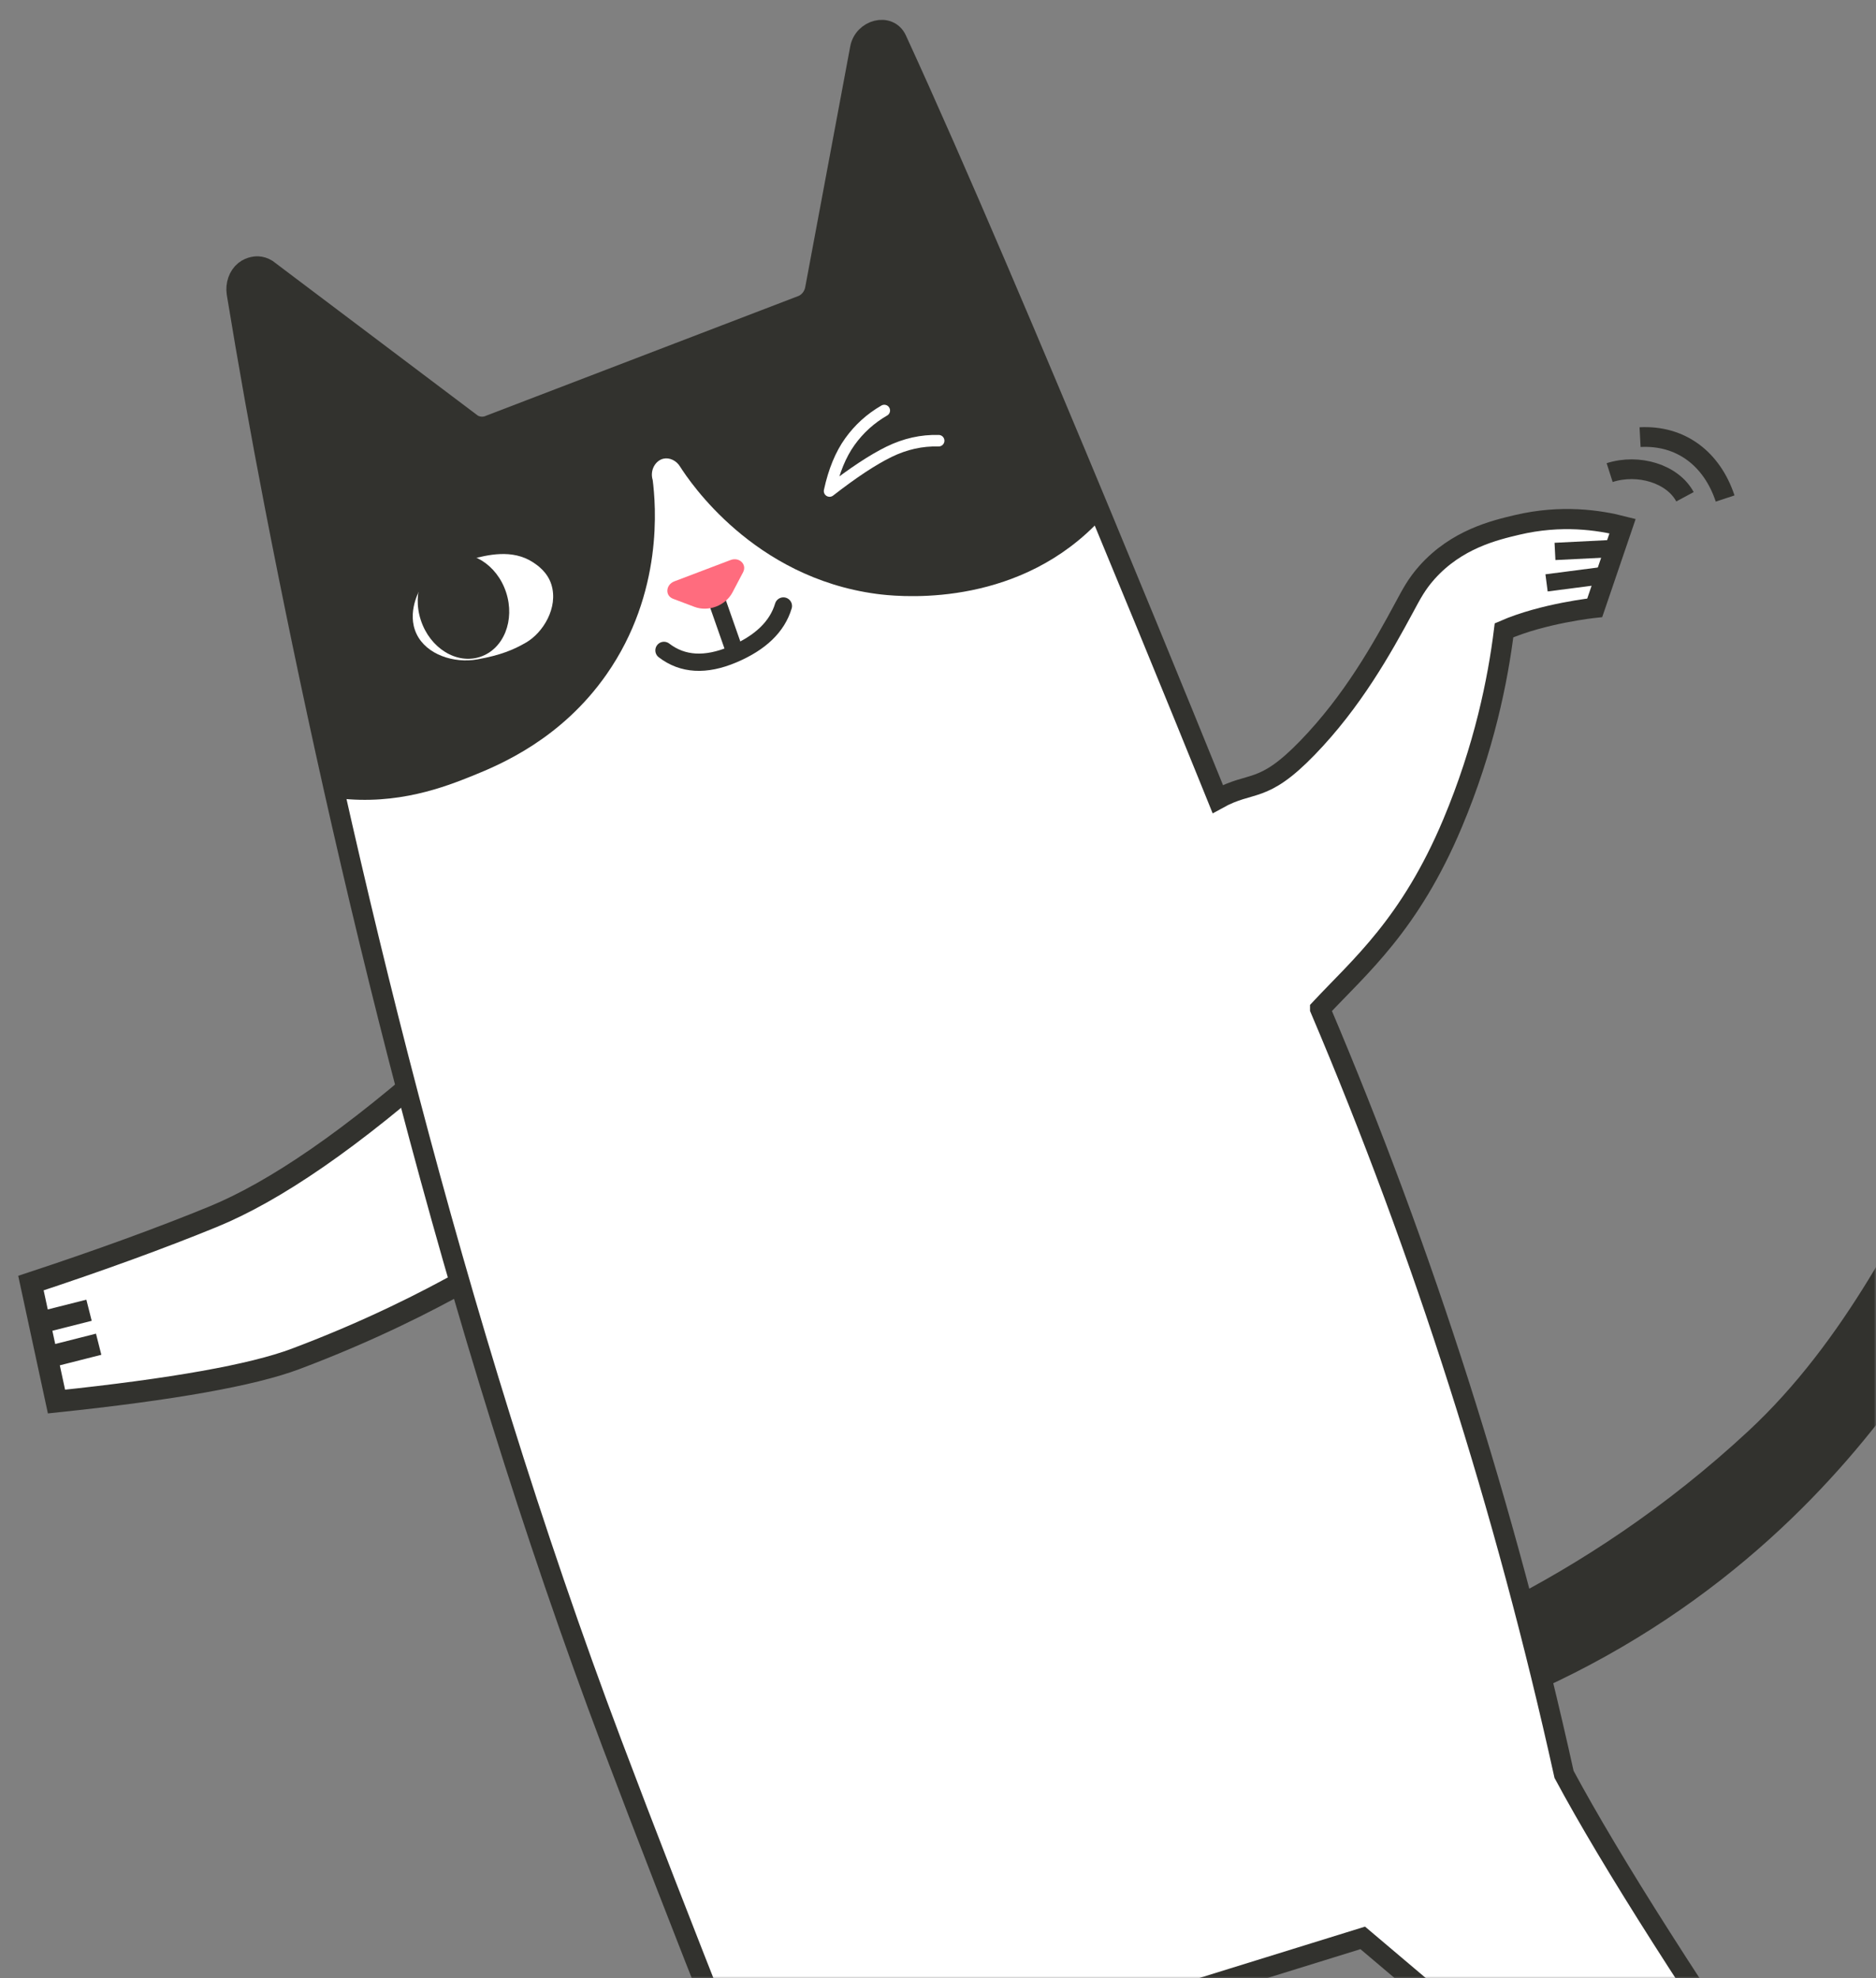 <svg xmlns="http://www.w3.org/2000/svg" xmlns:xlink="http://www.w3.org/1999/xlink" width="440" height="464" viewBox="0 0 440 464">
    <rect x="0" y="0" width="440" height="464" fill="#808080" stroke="none"/>
    <defs>
        <path id="prefix__a" d="M0 0H440V464H0z"/>
        <path id="prefix__c" d="M14.908 150.69C9.705 110.937 3.734 62.897.675 29.87c-.399-4.324 5.522-5.934 8.447-2.517L46.51 70.99c1.096 1.279 2.743 1.96 4.367 1.812L128.43 60.48c1.536-.137 2.86-1.01 3.56-2.325l23.536-55.479c.375-.709.893-1.25 1.49-1.635.142-.094 1.494-.937 3.246-.655 1.835.294 3.459 1.712 4.213 3.627 5.783 15.313 11.554 31.244 17.252 47.772 7.09 20.562 14.468 42.855 21.812 66.43-11.22 8.43-23.072 10.247-29.99 11.222-6.92.978-22.332 2.941-39.07-4.88-21.232-9.924-29.94-28.751-32.174-34.054-.537-2.379-2.869-3.66-4.698-3.09-1.394.43-2.43 1.909-2.448 3.628-.185 4.05-1.88 31.004-24.956 48.81-3.22 2.485-23.83 17.872-49.613 12.38-1.983-.422-3.876-.942-5.682-1.542z"/>
    </defs>
    <g fill="none" fill-rule="evenodd">
        <mask id="prefix__b" fill="#fff">
            <use xlink:href="#prefix__a"/>
        </mask>
        <g mask="url(#prefix__b)">
            <g>
                <g>
                    <path fill="#FFF" d="M1.115 47.93c3.34.04 27.996 3.903 64.225-.148 10.75-1.202 28.922-6.717 54.515-16.545L112.579 3.76C95.665 6.352 80.656 8.19 67.554 9.276 51.982 10.566 30.308 7.89.514.016" transform="rotate(-30 220.608 251.85) scale(-1 1) rotate(-3 3562.718 2460.943)"/>
                    <path stroke="#32322E" stroke-width="5.112" d="M1.115 47.93c3.34.04 27.996 3.903 64.225-.148 10.75-1.202 28.922-6.717 54.515-16.545L112.579 3.76C95.665 6.352 80.656 8.19 67.554 9.276 51.982 10.566 30.308 7.89.514.016M115.617 12.83l-12.287 2.79M117.226 20.962l-12.289 2.784" transform="rotate(-30 220.608 251.85) scale(-1 1) rotate(-3 3562.718 2460.943)"/>
                </g>
                <g>
                    <path fill="#32322E" d="M175.98 416.555c28.366 7.703 73.01 14.4 124.609 2.576 30.008-6.874 56.839-24.91 76.429-38.079 16.775-11.274 26.005-17.482 30.328-12.618 1.54 1.738 2.31 4.016 2.28 6.77-.042 4.327-2.076 8.536-5.583 11.542-16.119 13.833-33.88 25.662-52.8 35.153-14.937 7.49-46.012 23.083-89.383 25.863-22.132 1.42-44.447-.674-66.337-6.217l-.519-.129-25.42-26.597 6.396 1.736z" transform="rotate(-30 220.608 251.85) translate(42.259)"/>
                    <path fill="#FFF" d="M263.044 283.177c-7.58 61.875-20.987 123.238-40.222 184.09-.717 23.232.86 59.606 4.733 109.124h-29.062l-35.737-99.512-81.058-18.38-50.843 118.24-30.725-.348s18.753-140.887 32.897-226.937c17.335-105.48 49.157-211.204 76.638-290.907 5.698-16.527 11.469-32.459 17.252-47.772.754-1.915 2.378-3.333 4.213-3.627 1.752-.281 3.104.561 3.246.655.597.386 1.115.927 1.49 1.636l23.537 55.478c.7 1.315 2.023 2.188 3.56 2.325l77.553 12.321c1.624.149 3.271-.533 4.367-1.811l37.387-43.638c2.925-3.416 8.846-1.807 8.447 2.518-6.111 65.992-23.853 191.923-23.853 191.923 9.169.164 9.522 4.304 24.183.128 14.66-4.176 26.773-11.39 36.223-17.217 2.97-1.83 5.154-3.25 8.69-4.418 9.911-3.264 18.685-.628 23.863.924 10.163 3.05 17.144 8.582 21.273 12.613-5.08 4.442-15.234 13.33-15.234 13.33s-11.111-4.949-21.068-6.065c-7.11 9.41-17.84 21.587-33.088 33.165-20.57 15.612-35.636 18.186-48.662 22.162z" transform="rotate(-30 220.608 251.85) translate(42.259)"/>
                    <g transform="rotate(-30 220.608 251.85) translate(42.259) matrix(-1 0 0 1 291.8 7)">
                        <use fill="#32322E" xlink:href="#prefix__c"/>
                    </g>
                    <path stroke="#32322E" stroke-linecap="round" stroke-linejoin="round" stroke-width="4.05" d="M171.812 133.414c2.105 5.086 6.62 8.058 13.545 8.918 6.926.86 12.232-.452 15.92-3.935" transform="rotate(-30 220.608 251.85) translate(42.259)"/>
                    <path stroke="#32322E" stroke-width="4.055" d="M371.652 228.467L359 223.2M376.982 224.248L364.4 217.8" transform="rotate(-30 220.608 251.85) translate(42.259)"/>
                    <path stroke="#32322E" stroke-linecap="round" stroke-width="4.73" d="M263.044 283.177c-7.58 61.875-20.987 123.238-40.222 184.09-.717 23.232.86 59.606 4.733 109.124h-29.062l-35.737-99.512-81.058-18.38-50.843 118.24-30.725-.348s18.753-140.887 32.897-226.937c17.335-105.48 49.157-211.204 76.638-290.907 5.698-16.527 11.469-32.459 17.252-47.772.754-1.915 2.378-3.333 4.213-3.627 1.752-.281 3.104.561 3.246.655.597.386 1.115.927 1.49 1.636l23.537 55.478c.7 1.315 2.023 2.188 3.56 2.325l77.553 12.321c1.624.149 3.271-.533 4.367-1.811l37.387-43.638c2.925-3.416 8.846-1.807 8.447 2.518-6.111 65.992-23.853 191.923-23.853 191.923 9.169.164 9.522 4.304 24.183.128 14.66-4.176 26.773-11.39 36.223-17.217 2.97-1.83 5.154-3.25 8.69-4.418 9.911-3.264 18.685-.628 23.863.924 10.163 3.05 17.144 8.582 21.273 12.613-5.08 4.442-15.234 13.33-15.234 13.33s-11.111-4.949-21.068-6.065c-7.11 9.41-17.84 21.587-33.088 33.165-20.57 15.612-35.636 18.186-48.662 22.162z" transform="rotate(-30 220.608 251.85) translate(42.259)"/>
                    <path fill="#FFF" d="M144.747 115.644c-3.372.005-6.695-.403-11.94-2.308-5.117-1.851-9.764-6.854-9.32-12.307.446-5.497 5.791-8.573 6.2-8.798 4.493-2.5 9.102-1.22 13.563.018 3.836 1.064 9.68 2.69 12.326 7.974.462.934 1.777 3.561 1.09 6.604-1.256 5.563-7.381 8.81-11.92 8.817" transform="rotate(-30 220.608 251.85) translate(42.259)"/>
                    <path fill="#32322E" d="M125.963 98.795c-1.407 6.754 2.064 13.191 7.754 14.377 5.684 1.185 11.434-3.329 12.842-10.088 1.407-6.754-2.067-13.192-7.754-14.377-5.687-1.185-11.437 3.331-12.842 10.088" transform="rotate(-30 220.608 251.85) translate(42.259)"/>
                    <path stroke="#32322E" stroke-linecap="round" stroke-width="4.055" d="M188.82 127.222l-2.62 13.87" transform="rotate(-30 220.608 251.85) translate(42.259)"/>
                    <path fill="#FF6C7E" d="M183.104 128.14l-3.385-4.14c-1.315-1.605.15-3.747 2.32-3.39l13.885 2.254c2.17.352 2.874 2.848 1.121 3.953l-4.52 2.854c-2.965 1.869-7.204 1.183-9.421-1.531" transform="rotate(-30 220.608 251.85) translate(42.259)"/>
                    <path fill-rule="nonzero" stroke="#FFF" stroke-linecap="round" stroke-linejoin="round" stroke-width="2.7" d="M252.199 123.034c-3.396-2.09-7.194-3.28-11.394-3.57-4.2-.289-9.756.044-16.669 1 3.236-3.57 6.54-6.119 9.913-7.648 3.372-1.528 6.92-2.293 10.647-2.293" transform="rotate(-30 220.608 251.85) translate(42.259)"/>
                </g>
                <g stroke-linejoin="round">
                    <path stroke="#32322E" stroke-width="4.631" d="M9.438 0C1.282 4.895-1.72 13.566.95 23.09M20.006 2.904c-6.844 2.002-12.09 8.49-11.48 14.58" transform="rotate(-30 220.608 251.85) scale(-1 1) rotate(4 -3142.906 -6294.84)"/>
                </g>
            </g>
        </g>
    </g>
</svg>

